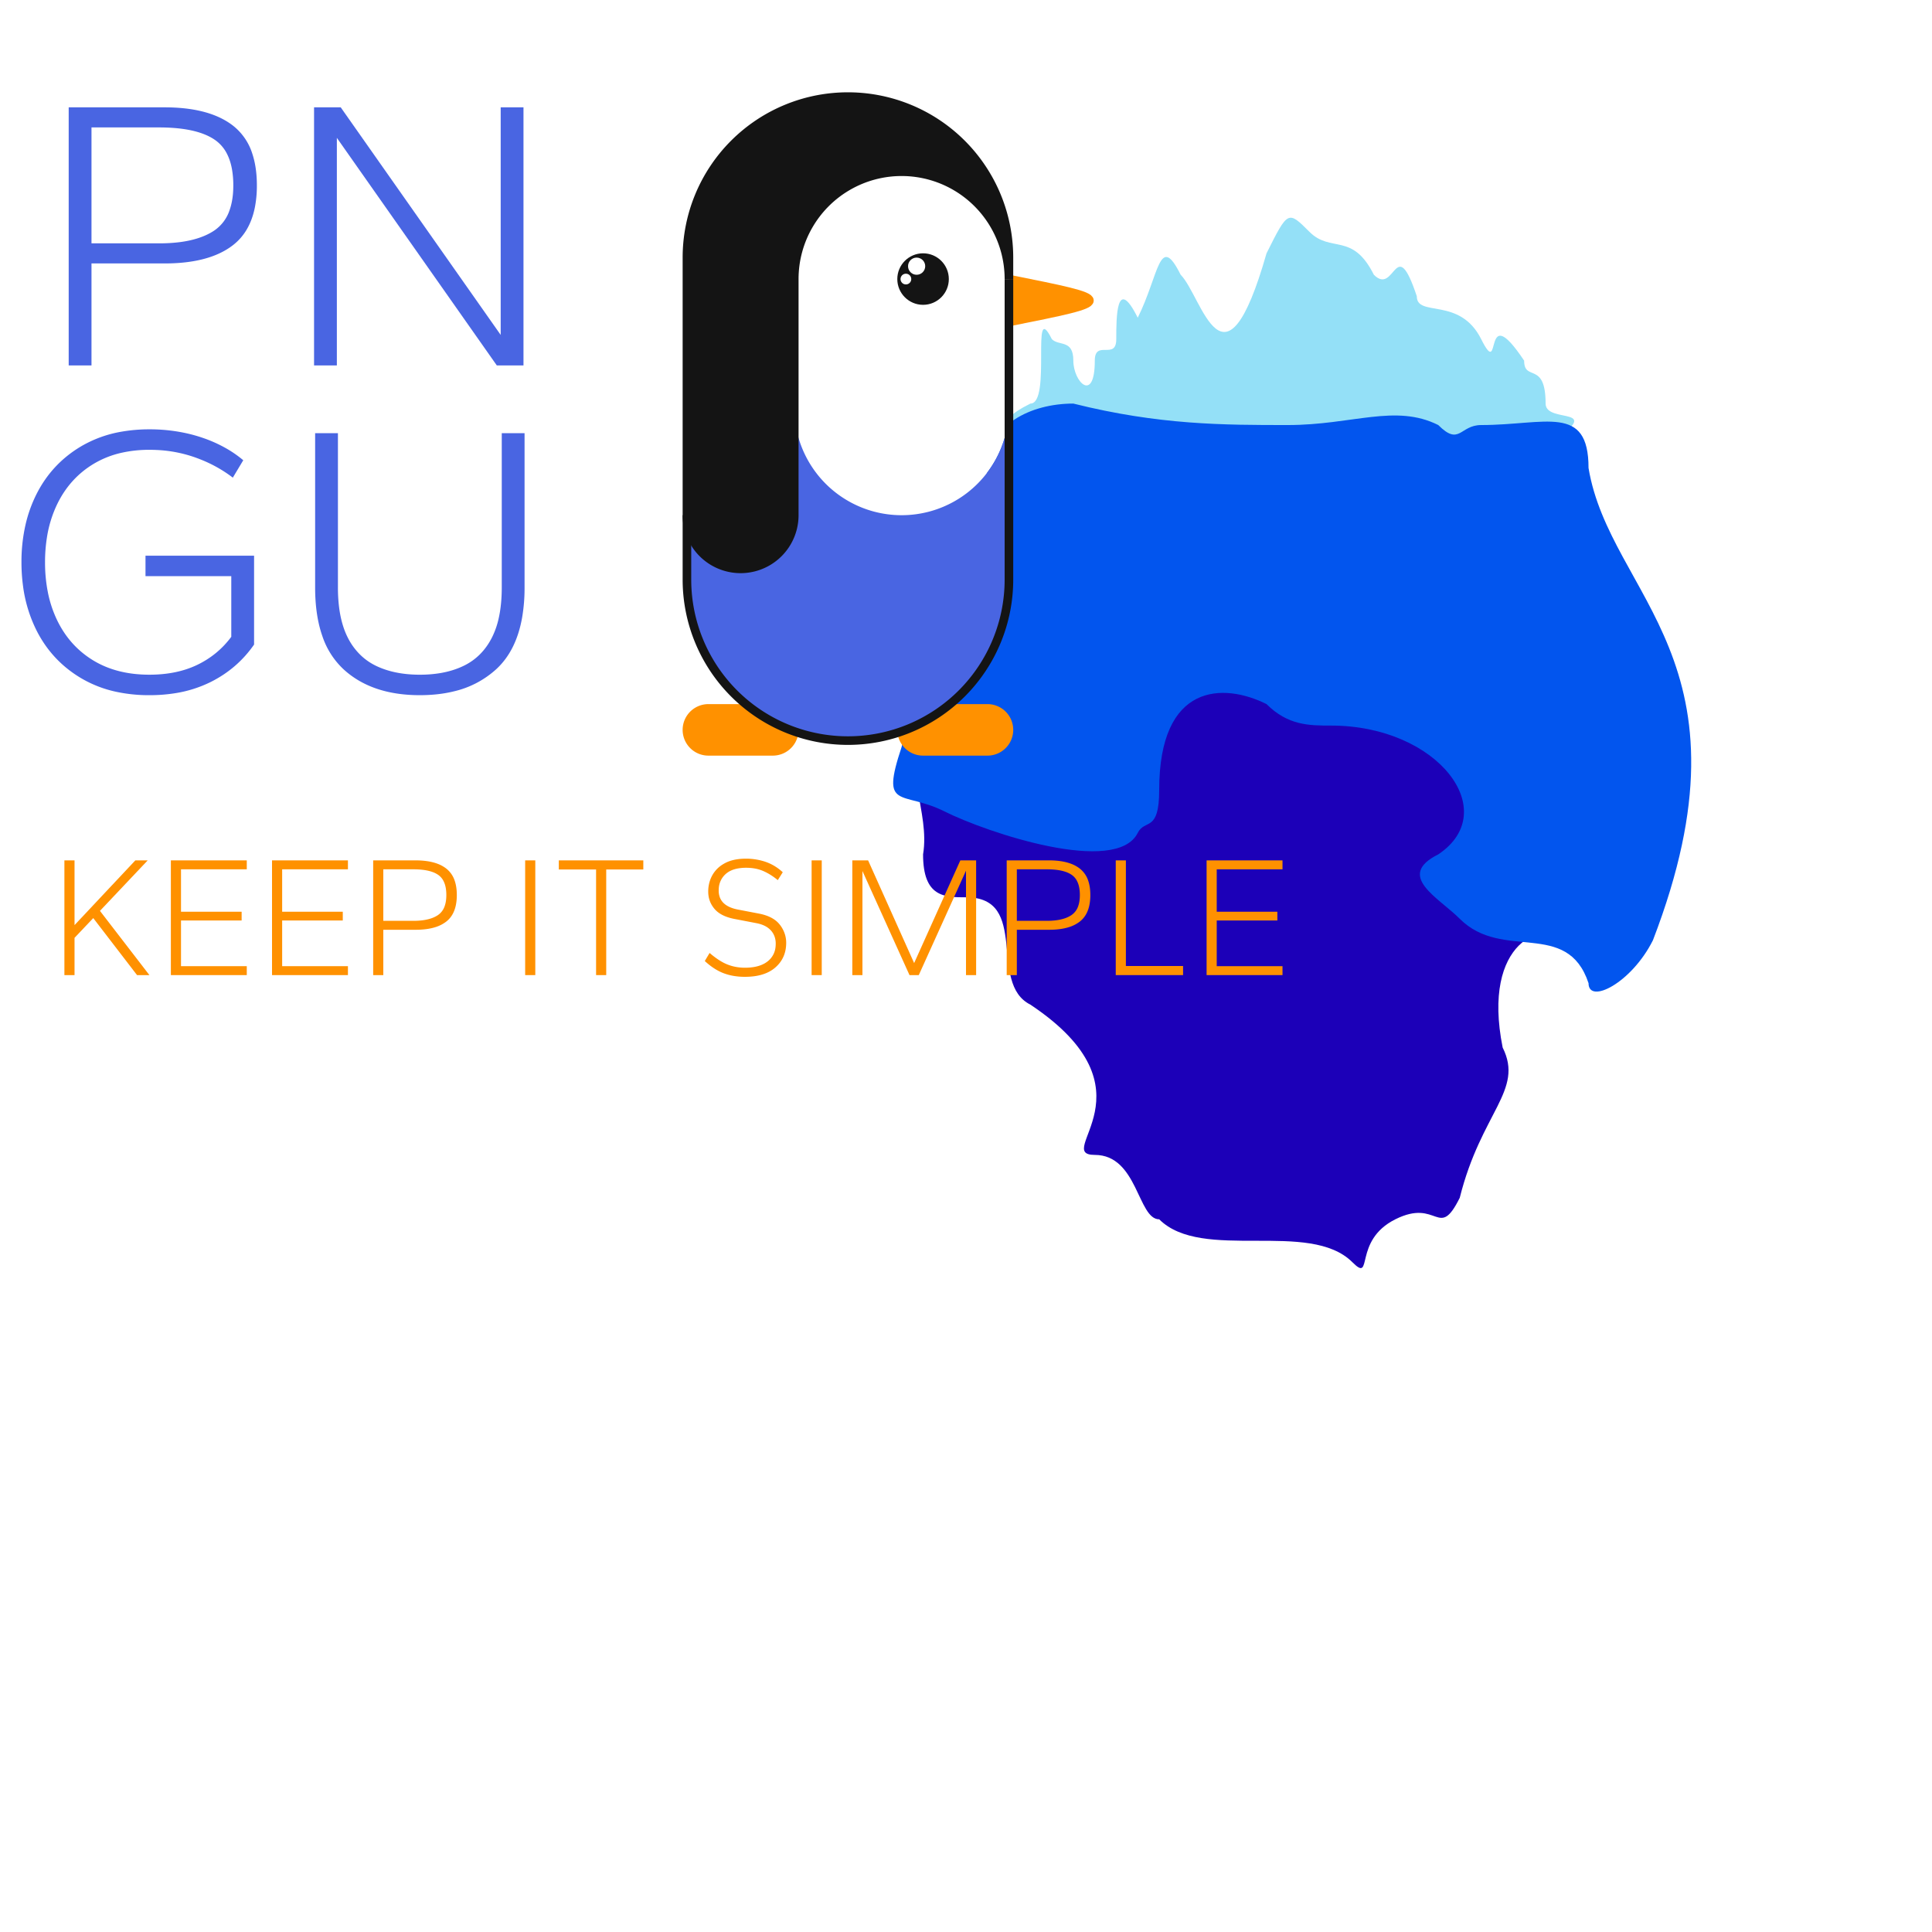 <svg xmlns="http://www.w3.org/2000/svg"
    xmlns:xlink="http://www.w3.org/1999/xlink"
    width="900px"
    height="900px"
    viewBox="0 0 90 90"
>
    <defs>
        <!-- PNGU -->
        <g id="PN" stroke-linecap="round" fill-rule="evenodd" font-size="9pt" fill="#4965e2">
            <path d="M 1.062 12.024 L 0 12.024 L 0 0 L 4.464 0 Q 6.57 0 7.668 0.864 A 2.69 2.69 0 0 1 8.563 2.189 Q 8.709 2.64 8.75 3.19 A 6.007 6.007 0 0 1 8.766 3.636 A 5.217 5.217 0 0 1 8.67 4.675 Q 8.548 5.273 8.273 5.725 A 2.549 2.549 0 0 1 7.668 6.408 Q 6.57 7.272 4.464 7.272 L 1.062 7.272 L 1.062 12.024 Z M 1.062 0.936 L 1.062 6.336 L 4.212 6.336 A 7.573 7.573 0 0 0 5.171 6.28 Q 6.161 6.153 6.777 5.742 A 1.847 1.847 0 0 0 7.497 4.783 Q 7.613 4.453 7.651 4.042 A 4.517 4.517 0 0 0 7.668 3.636 A 4.287 4.287 0 0 0 7.609 2.898 Q 7.539 2.497 7.385 2.189 A 1.742 1.742 0 0 0 6.831 1.53 Q 6.068 0.989 4.52 0.941 A 9.96 9.96 0 0 0 4.212 0.936 L 1.062 0.936 Z" id="0" vector-effect="non-scaling-stroke"/><path d="M 12.492 12.024 L 11.43 12.024 L 11.43 0 L 12.672 0 L 20.124 10.602 L 20.124 0 L 21.186 0 L 21.186 12.024 L 19.944 12.024 L 12.492 1.422 L 12.492 12.024 Z"
            id="PN" vector-effect="non-scaling-stroke"/>
        </g>
        <g id="GU" stroke-linecap="round" fill-rule="evenodd" font-size="9pt" fill="#4965e2">
            <path d="M 10.332 1.44 L 9.846 2.25 A 6.276 6.276 0 0 0 8.326 1.397 A 7.171 7.171 0 0 0 8.082 1.305 A 6.207 6.207 0 0 0 6.257 0.96 A 7.149 7.149 0 0 0 5.958 0.954 A 5.827 5.827 0 0 0 4.675 1.089 A 4.408 4.408 0 0 0 3.357 1.611 Q 2.268 2.268 1.683 3.447 A 5.521 5.521 0 0 0 1.184 5.05 A 7.319 7.319 0 0 0 1.098 6.192 A 7.113 7.113 0 0 0 1.227 7.575 A 5.416 5.416 0 0 0 1.683 8.937 Q 2.268 10.116 3.357 10.773 Q 4.446 11.43 5.958 11.43 Q 7.236 11.43 8.19 10.971 Q 9.144 10.512 9.774 9.666 L 9.774 6.84 L 5.778 6.84 L 5.778 5.886 L 10.836 5.886 L 10.836 10.026 Q 10.062 11.142 8.829 11.763 A 5.722 5.722 0 0 1 7.13 12.297 A 7.565 7.565 0 0 1 5.958 12.384 A 7.2 7.2 0 0 1 4.383 12.22 A 5.462 5.462 0 0 1 2.763 11.583 Q 1.422 10.782 0.711 9.387 A 6.489 6.489 0 0 1 0.07 7.278 A 8.243 8.243 0 0 1 0 6.192 A 7.772 7.772 0 0 1 0.189 4.444 A 6.273 6.273 0 0 1 0.711 2.997 Q 1.422 1.602 2.763 0.801 A 5.569 5.569 0 0 1 4.692 0.104 A 7.449 7.449 0 0 1 5.958 0 A 7.877 7.877 0 0 1 7.802 0.21 A 7.072 7.072 0 0 1 8.388 0.378 A 6.309 6.309 0 0 1 9.617 0.933 A 5.289 5.289 0 0 1 10.332 1.44 Z" id="0" vector-effect="non-scaling-stroke"/><path d="M 13.68 7.362 L 13.68 0.18 L 14.742 0.18 L 14.742 7.362 A 7.436 7.436 0 0 0 14.796 8.288 Q 14.857 8.771 14.986 9.173 A 3.518 3.518 0 0 0 15.201 9.702 A 2.999 2.999 0 0 0 15.864 10.58 A 2.776 2.776 0 0 0 16.515 11.016 Q 17.342 11.416 18.48 11.43 A 6.726 6.726 0 0 0 18.558 11.43 A 5.718 5.718 0 0 0 19.518 11.354 Q 20.114 11.252 20.601 11.016 Q 21.456 10.602 21.915 9.702 A 3.786 3.786 0 0 0 22.221 8.847 Q 22.374 8.195 22.374 7.362 L 22.374 0.18 L 23.436 0.18 L 23.436 7.362 A 8.088 8.088 0 0 1 23.322 8.771 Q 23.049 10.312 22.122 11.169 A 4.405 4.405 0 0 1 20.144 12.206 Q 19.465 12.373 18.665 12.383 A 8.209 8.209 0 0 1 18.558 12.384 A 8.31 8.31 0 0 1 18.523 12.384 Q 16.454 12.375 15.181 11.332 A 4.166 4.166 0 0 1 14.994 11.169 A 3.727 3.727 0 0 1 14.019 9.639 Q 13.68 8.678 13.68 7.362 Z"
            id="GU" vector-effect="non-scaling-stroke"/>
        </g>    
        <!-- slogan -->
        <g id="slogna" stroke-linecap="round" fill-rule="evenodd" font-size="9pt" fill="#ff9100">
            <path d="M 0.472 5.424 L 0 5.424 L 0 0.08 L 0.472 0.08 L 0.472 3.096 L 3.304 0.08 L 3.88 0.08 L 1.656 2.432 L 3.96 5.424 L 3.384 5.424 L 1.344 2.768 L 0.472 3.688 L 0.472 5.424 Z" id="0" vector-effect="non-scaling-stroke"/><path d="M 8.496 5.424 L 4.96 5.424 L 4.96 0.08 L 8.496 0.08 L 8.496 0.496 L 5.432 0.496 L 5.432 2.472 L 8.256 2.472 L 8.256 2.88 L 5.432 2.88 L 5.432 5.008 L 8.496 5.008 L 8.496 5.424 Z" id="1" vector-effect="non-scaling-stroke"/><path d="M 13.208 5.424 L 9.672 5.424 L 9.672 0.08 L 13.208 0.08 L 13.208 0.496 L 10.144 0.496 L 10.144 2.472 L 12.968 2.472 L 12.968 2.88 L 10.144 2.88 L 10.144 5.008 L 13.208 5.008 L 13.208 5.424 Z" id="2" vector-effect="non-scaling-stroke"/><path d="M 14.856 5.424 L 14.384 5.424 L 14.384 0.08 L 16.368 0.08 A 3.661 3.661 0 0 1 16.897 0.116 Q 17.17 0.156 17.392 0.241 A 1.531 1.531 0 0 1 17.792 0.464 A 1.196 1.196 0 0 1 18.19 1.053 Q 18.255 1.253 18.273 1.498 A 2.67 2.67 0 0 1 18.28 1.696 A 2.319 2.319 0 0 1 18.237 2.158 Q 18.183 2.424 18.061 2.624 A 1.133 1.133 0 0 1 17.792 2.928 A 1.585 1.585 0 0 1 17.301 3.184 Q 16.909 3.312 16.368 3.312 L 14.856 3.312 L 14.856 5.424 Z M 14.856 0.496 L 14.856 2.896 L 16.256 2.896 A 3.366 3.366 0 0 0 16.682 2.871 Q 16.888 2.844 17.058 2.79 A 1.339 1.339 0 0 0 17.396 2.632 A 0.821 0.821 0 0 0 17.716 2.206 Q 17.768 2.059 17.784 1.876 A 2.008 2.008 0 0 0 17.792 1.696 A 1.905 1.905 0 0 0 17.766 1.368 Q 17.735 1.19 17.666 1.053 A 0.774 0.774 0 0 0 17.42 0.76 A 1.165 1.165 0 0 0 17.115 0.61 Q 16.821 0.511 16.393 0.498 A 4.427 4.427 0 0 0 16.256 0.496 L 14.856 0.496 Z" id="3" vector-effect="non-scaling-stroke"/><path d="M 21.936 5.424 L 21.464 5.424 L 21.464 0.08 L 21.936 0.08 L 21.936 5.424 Z" id="5" vector-effect="non-scaling-stroke"/><path d="M 25.24 5.424 L 24.768 5.424 L 24.768 0.504 L 23.032 0.504 L 23.032 0.08 L 26.968 0.08 L 26.968 0.504 L 25.24 0.504 L 25.24 5.424 Z" id="6" vector-effect="non-scaling-stroke"/><path d="M 29.832 4.768 L 30.056 4.392 A 4.026 4.026 0 0 0 30.388 4.652 Q 30.556 4.77 30.718 4.853 A 2.124 2.124 0 0 0 30.864 4.92 Q 31.248 5.08 31.704 5.08 A 2.516 2.516 0 0 0 32.113 5.049 Q 32.506 4.984 32.76 4.784 A 0.964 0.964 0 0 0 33.129 4.098 A 1.394 1.394 0 0 0 33.136 3.952 A 0.958 0.958 0 0 0 33.083 3.63 A 0.844 0.844 0 0 0 32.912 3.344 A 0.959 0.959 0 0 0 32.621 3.128 Q 32.497 3.067 32.344 3.028 A 1.845 1.845 0 0 0 32.256 3.008 L 31.256 2.816 Q 30.592 2.696 30.292 2.348 Q 29.992 2 29.992 1.536 A 1.605 1.605 0 0 1 30.076 1.011 A 1.468 1.468 0 0 1 30.192 0.756 A 1.389 1.389 0 0 1 30.675 0.264 A 1.707 1.707 0 0 1 30.78 0.204 Q 31.125 0.023 31.618 0.003 A 3.081 3.081 0 0 1 31.744 0 A 2.866 2.866 0 0 1 32.514 0.102 A 2.648 2.648 0 0 1 32.664 0.148 A 2.224 2.224 0 0 1 33.342 0.527 A 2.627 2.627 0 0 1 33.464 0.632 L 33.232 1 Q 32.904 0.728 32.556 0.576 A 1.782 1.782 0 0 0 32.106 0.449 A 2.378 2.378 0 0 0 31.752 0.424 A 2.131 2.131 0 0 0 31.391 0.453 Q 31.027 0.515 30.804 0.716 A 0.965 0.965 0 0 0 30.484 1.382 A 1.333 1.333 0 0 0 30.48 1.488 A 0.917 0.917 0 0 0 30.516 1.752 A 0.722 0.722 0 0 0 30.7 2.06 Q 30.874 2.234 31.184 2.325 A 2.04 2.04 0 0 0 31.36 2.368 L 32.36 2.56 A 2.292 2.292 0 0 1 32.752 2.67 Q 33.121 2.813 33.324 3.072 A 1.399 1.399 0 0 1 33.578 3.57 A 1.334 1.334 0 0 1 33.624 3.92 Q 33.624 4.624 33.124 5.064 Q 32.624 5.504 31.704 5.504 A 3.129 3.129 0 0 1 31.148 5.457 A 2.49 2.49 0 0 1 30.708 5.336 Q 30.271 5.17 29.845 4.78 A 3.861 3.861 0 0 1 29.832 4.768 Z" id="8" vector-effect="non-scaling-stroke"/><path d="M 35.28 5.424 L 34.808 5.424 L 34.808 0.08 L 35.28 0.08 L 35.28 5.424 Z" id="9" vector-effect="non-scaling-stroke"/><path d="M 37.176 5.424 L 36.704 5.424 L 36.704 0.08 L 37.44 0.08 L 39.584 4.864 L 41.736 0.08 L 42.472 0.08 L 42.472 5.424 L 42 5.424 L 42 0.56 L 39.8 5.424 L 39.368 5.424 L 37.176 0.576 L 37.176 5.424 Z" id="10" vector-effect="non-scaling-stroke"/><path d="M 44.368 5.424 L 43.896 5.424 L 43.896 0.08 L 45.88 0.08 A 3.661 3.661 0 0 1 46.409 0.116 Q 46.682 0.156 46.904 0.241 A 1.531 1.531 0 0 1 47.304 0.464 A 1.196 1.196 0 0 1 47.702 1.053 Q 47.767 1.253 47.785 1.498 A 2.67 2.67 0 0 1 47.792 1.696 A 2.319 2.319 0 0 1 47.749 2.158 Q 47.695 2.424 47.573 2.624 A 1.133 1.133 0 0 1 47.304 2.928 A 1.585 1.585 0 0 1 46.813 3.184 Q 46.421 3.312 45.88 3.312 L 44.368 3.312 L 44.368 5.424 Z M 44.368 0.496 L 44.368 2.896 L 45.768 2.896 A 3.366 3.366 0 0 0 46.194 2.871 Q 46.4 2.844 46.57 2.79 A 1.339 1.339 0 0 0 46.908 2.632 A 0.821 0.821 0 0 0 47.228 2.206 Q 47.28 2.059 47.296 1.876 A 2.008 2.008 0 0 0 47.304 1.696 A 1.905 1.905 0 0 0 47.278 1.368 Q 47.247 1.19 47.178 1.053 A 0.774 0.774 0 0 0 46.932 0.76 A 1.165 1.165 0 0 0 46.627 0.61 Q 46.333 0.511 45.905 0.498 A 4.427 4.427 0 0 0 45.768 0.496 L 44.368 0.496 Z" id="11" vector-effect="non-scaling-stroke"/><path d="M 52.112 5.424 L 48.976 5.424 L 48.976 0.08 L 49.448 0.08 L 49.448 5 L 52.112 5 L 52.112 5.424 Z" id="12" vector-effect="non-scaling-stroke"/><path d="M 56.744 5.424 L 53.208 5.424 L 53.208 0.08 L 56.744 0.08 L 56.744 0.496 L 53.68 0.496 L 53.68 2.472 L 56.504 2.472 L 56.504 2.88 L 53.68 2.88 L 53.68 5.008 L 56.744 5.008 L 56.744 5.424 Z"
            id="slogan" vector-effect="non-scaling-stroke"/>
        </g>

        <!-- iceberg -->
        <g id="iceberg">
            <path d="M 69 10 C 70 11 71 10 72 12 C 73 13 73 10 74 13 C 74 14 76 13 77 15 C 78 17 77 13 79 16 C 79 17 80 16 80 18 C 80 19 83 18 80 20 C 62 20 59 20 56 19 C 55.667 19 54 19 56 18 C 57 18 56 13 57 15 C 57.333 15.333 58 15 58 16 C 58 17 59 18 59 16 C 59 15 60 16 60 15 C 60 14 60 12 61 14 C 62 12 62 10 63 12 C 64 13 65 18 67 11 C 68 9 68 9 69 10" 
            fill="#94e0f7" />
            <path d="M 58 24 C 83 27 88 30 85 41 C 83 45 82 45 81 43 C 80 42 77 43 78 48 C 79 50 77 51 76 55 C 75 57 75 55 73 56 C 71 57 72 59 71 58 C 69 56 64 58 62 56 C 61 56 61 53 59 53 C 57 53 62 50 56 46 C 54 45 56 41 53 41 C 52 41 51 41 51 39 C 51.333 37 50 35 51 33 C 53 31 48 31 49 29 C 49 26.333 50 23.667 58 24"
            fill="#1c00b8" />
        
            <path d=" M 82 21 C 83 27 90 30 85 43 C 84 45 82 46 82 45 C 81 42 78 44 76 42 C 75 41 73 40 75 39 C 78 37 75 33 70 33 C 69 33 68 33 67 32 C 65 31 62 31 62 36 C 62 38 61.333 37.333 61 38 C 60 40 54 38 52 37 C 50 36 49 37 50 34 C 51 30 49 32 48 29 C 48 25 54 23 54 21 C 54 19 56 18 58 18 C 62 19 65 19 68 19 C 71 19 73 18 75 19 C 76 20 76 19 77 19 C 80 19 82 18 82 21"
            fill="#0255ee" />
                <animateTransform 
                    attributeName="transform" 
                    dur="10s" 
                    type="translate" 
                    values="0 -1; 0 -10; -10 0; 0 -1"
                    repeatCount="indefinite"
                />
        </g>

        <!-- pingüino -->
        <g id="pinguino" stroke-width="0.4">
            <g fill="#ff9100" stroke="#ff9100">
                <!-- pico -->
                <path d="M 55 11 C 60 12 60 12 55 13" />

                <!-- peu -->
                <path d="M 51 31 L 54 31 A 1 1 0 0 1 54 33 L 51 33 A 1 1 0 0 1 51 31" />
                <path d="M 44 31 L 41 31 A 1 1 0 0 0 41 33 L 44 33 A 1 1 0 0 0 44 31" />                
            </g>
            <!-- cara -->
            <path d="M 55 17 L 55 17 A 1 1 0 0 1 45 17 L 45 11 A 1 1 0 0 1 55 11 L 55 17 M 51 10 A 1 1 0 0 0 51 12 A 1 1 0 0 0 51 10"
            fill="#fff" />
            <!-- cos -->
            <path d="M 55 17 A 1 1 0 0 1 45 17 L 40 22 L 40 25 A 1 1 0 0 0 55 25 L 55 17 L 55 15" 
            fill="#4965e2"/>

            <!-- aleta + cap -->
            <path d="M 40 10 L 40 22 A 1 1 0 0 0 45 22 L 45 11 A 1 1 0 0 1 55 11 L 55 10 A 1 1 0 0 0 40 10" 
            fill="#141414" stroke="#141414"/>

            <!-- contorno -->
            <path d="M 40 22 L 40 25 A 1 1 0 0 0 55 25 L 55 11"
            fill="none" stroke="#141414" />
        </g>
        <g id="ull">
            <circle r="1.2" fill="#141414" />
            <circle r="0.4" cx="-0.3" cy="-0.6" fill="#fff" />
            <circle r="0.25" cx="-0.8" cy="0" fill="#fff" />
        </g>
    </defs>

    <use xlink:href="#iceberg" x="-8" y="0.8" />
    <use xlink:href="#pinguino" x="-8" y="2" />
    <use xlink:href="#ull" x="43" y="13" />
    <use xlink:href="#PN" x="3.2" y="5" />
    <use xlink:href="#GU" x="1" y="20" />
    <use xlink:href="#slogna" x="3" y="40" />
</svg>

